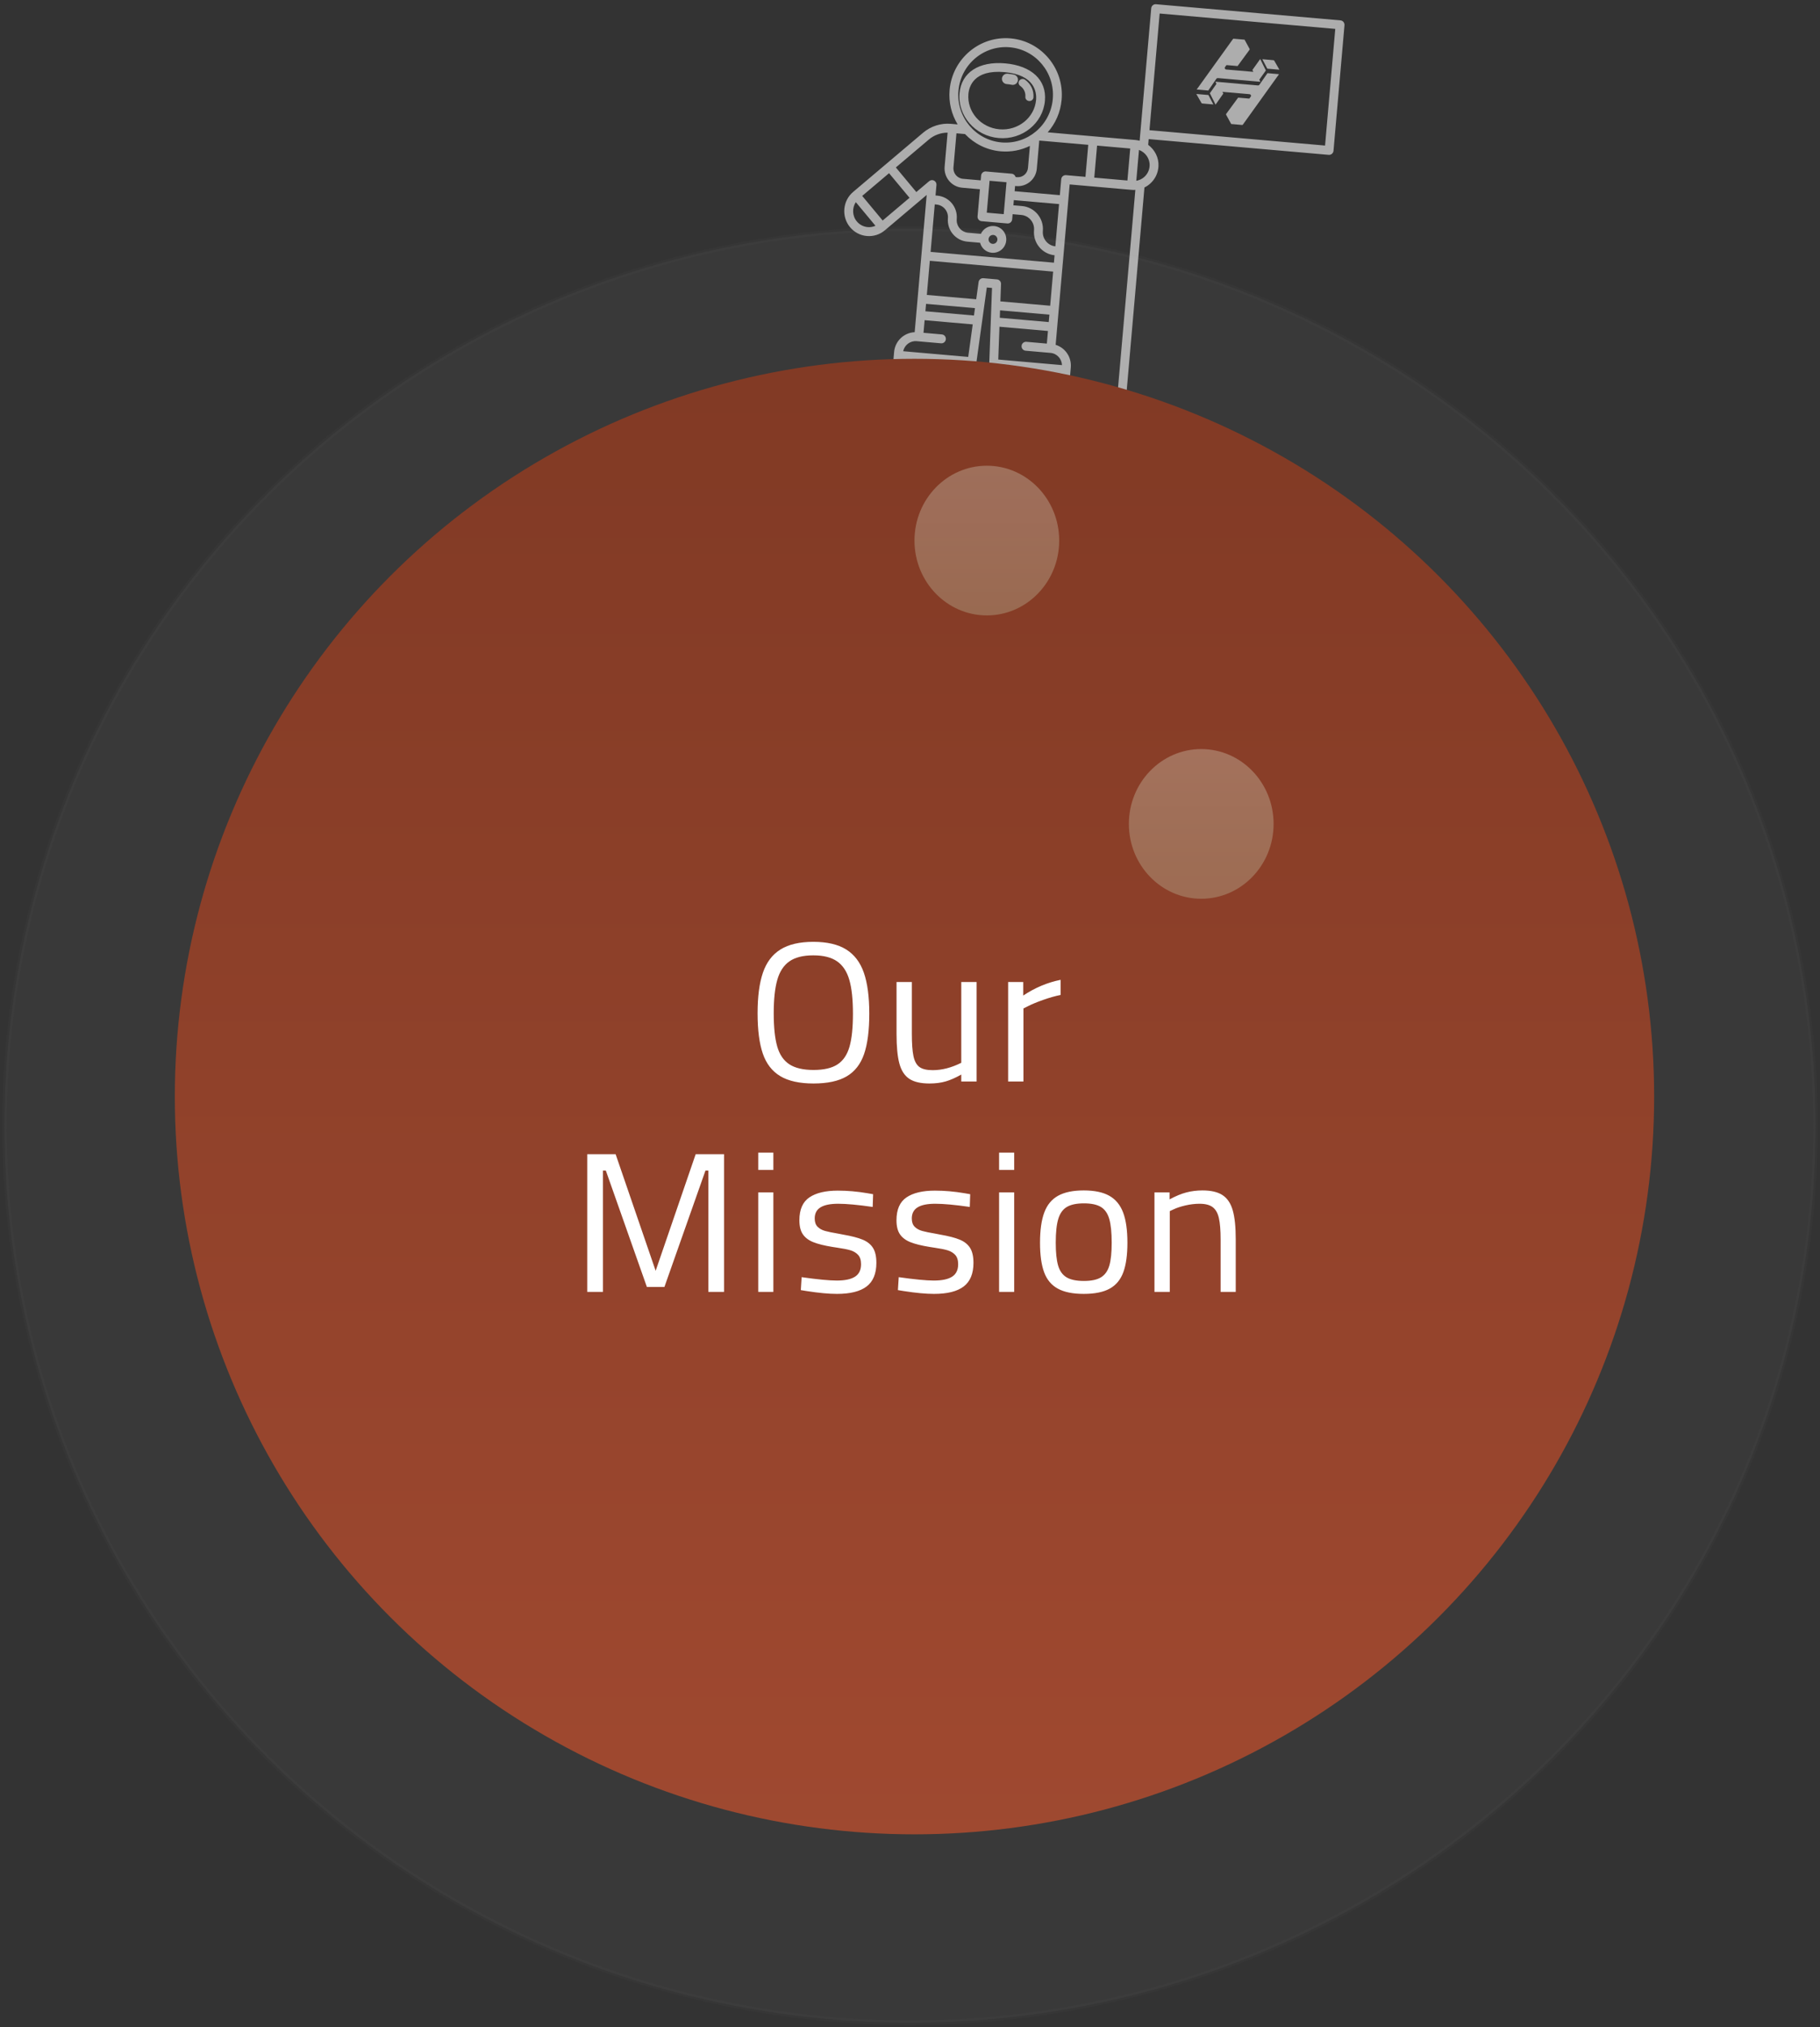 <?xml version="1.0" encoding="UTF-8"?>
<svg width="406px" height="452px" viewBox="0 0 406 452" version="1.1" xmlns="http://www.w3.org/2000/svg" xmlns:xlink="http://www.w3.org/1999/xlink">
    <rect x="0" y="0" width="406" height="452" fill="#333333" stroke="none"/>
    <!-- Generator: Sketch 52.2 (67145) - http://www.bohemiancoding.com/sketch -->
    <title>Group 4</title>
    <desc>Created with Sketch.</desc>
    <defs>
        <linearGradient x1="50%" y1="-3.697%" x2="50%" y2="100%" id="linearGradient-1">
            <stop stop-color="#7C331D" offset="0%"></stop>
            <stop stop-color="#9D4329" offset="100%"></stop>
        </linearGradient>
        <linearGradient x1="50%" y1="0%" x2="50%" y2="100%" id="linearGradient-2">
            <stop stop-color="#E4EEDC" offset="0%"></stop>
            <stop stop-color="#C5D8B7" offset="100%"></stop>
        </linearGradient>
    </defs>
    <g id="Handshakealliance.org" stroke="none" stroke-width="1" fill="none" fill-rule="evenodd">
        <g id="Desktop-HD-Copy-4" transform="translate(-817, -184)">
            <g id="Group-4" transform="translate(818, 178)">
                <g id="Group-3">
                    <g id="astronaut-and-flag" opacity="0.595" transform="translate(241.735, 49.533) rotate(5) translate(-241.735, -49.533) translate(187.735, 5.533)" fill="#FFFFFF">
                        <g id="logo-dark" transform="translate(76.072, 6.4)" fill-rule="nonzero">
                            <path d="M15.288,6 L14,4 L16.495,4.001 C16.561,4.001 16.639,4.039 16.676,4.092 C16.715,4.149 16.918,4.441 17.161,4.792 C17.452,5.212 17.801,5.714 18,6 L15.288,6 Z M10.945,18.902 C10.887,19 10.811,19 10.786,19 L9.801,19 C9.279,19 8.678,18.999 8.319,18.999 L12.152,12.53 C12.216,12.422 12.214,12.291 12.148,12.185 C12.082,12.079 11.962,12.014 11.831,12.014 L11.831,12.014 L5.299,12.022 L4,9.907 L13.514,9.907 C13.515,9.907 13.516,9.907 13.517,9.907 C13.518,9.907 13.519,9.907 13.519,9.907 C13.525,9.907 13.53,9.906 13.535,9.905 C13.556,9.904 13.578,9.902 13.598,9.897 C13.614,9.894 13.629,9.889 13.644,9.884 C13.652,9.881 13.66,9.878 13.668,9.875 C13.739,9.845 13.802,9.796 13.843,9.726 L15.411,7 L18,7 L10.945,18.902 Z M8.338,19 C8.251,18.87 8.139,18.701 8.016,18.517 C7.604,17.896 7.076,17.102 7.017,17.015 C6.997,16.986 6.988,16.914 7.029,16.846 C7.125,16.689 8.928,13.725 9.367,13.003 L12,13 L8.338,19 Z M4.486,15 L3,12.577 L4.498,10 L6,12.387 C5.533,13.194 4.804,14.452 4.486,15 Z M2.923,15 C2.26,15 1.601,14.999 1.504,14.999 L1.504,14.999 C1.439,14.999 1.36,14.96 1.325,14.909 L0.901,14.298 C0.599,13.862 0.214,13.307 0,13 L2.713,13 L4,15 C3.719,15 3.321,15 2.923,15 Z M7.073,0.099 C7.132,0 7.207,0 7.232,0 L9.716,0 L5.863,6.47 C5.86,6.475 5.858,6.481 5.855,6.487 C5.849,6.498 5.844,6.509 5.84,6.52 C5.836,6.531 5.832,6.542 5.829,6.553 C5.826,6.563 5.824,6.574 5.822,6.584 C5.82,6.597 5.818,6.61 5.818,6.623 C5.818,6.629 5.816,6.634 5.816,6.64 C5.816,6.644 5.817,6.648 5.818,6.653 C5.818,6.666 5.819,6.678 5.822,6.69 C5.823,6.701 5.825,6.711 5.828,6.722 C5.831,6.733 5.834,6.743 5.838,6.754 C5.842,6.764 5.846,6.775 5.851,6.785 C5.856,6.795 5.862,6.805 5.868,6.814 C5.874,6.824 5.88,6.833 5.887,6.842 C5.894,6.851 5.902,6.86 5.91,6.868 C5.918,6.876 5.925,6.885 5.934,6.893 C5.943,6.9 5.952,6.906 5.961,6.913 C5.971,6.921 5.982,6.928 5.993,6.934 C5.997,6.937 6,6.94 6.004,6.942 C6.009,6.944 6.013,6.945 6.018,6.947 C6.037,6.956 6.057,6.964 6.078,6.97 C6.085,6.972 6.093,6.975 6.1,6.976 C6.127,6.982 6.155,6.986 6.184,6.986 C6.184,6.986 6.184,6.986 6.184,6.986 L6.185,6.986 L6.185,6.986 L6.348,6.986 C6.349,6.986 6.35,6.986 6.35,6.986 L6.351,6.986 L12.736,6.978 C12.904,7.254 13.22,7.772 13.489,8.213 C13.695,8.552 13.866,8.832 14,9.052 L4.499,9.052 C4.494,9.052 4.49,9.053 4.487,9.054 C4.357,9.056 4.233,9.12 4.167,9.235 L2.594,12 L0,12 C1.132,10.094 6.998,0.226 7.073,0.099 Z M9.668,0 L9.907,0.36 C10.327,0.993 10.92,1.886 10.983,1.979 C11.003,2.009 11.012,2.08 10.97,2.149 L8.632,5.997 L6,6 L9.668,0 Z M13.524,4 L15,6.426 L13.495,9 C13.316,8.71 13.093,8.349 12.884,8.01 C12.471,7.341 12.17,6.853 12,6.581 C12.321,6.037 13.169,4.6 13.524,4 Z" id="Fill-1"></path>
                        </g>
                        <path d="M33.005,33.033 C38.278,33.033 42.567,28.907 42.567,23.836 C42.567,19.2 38.903,16.321 33.005,16.321 C27.107,16.321 23.443,19.2 23.443,23.836 C23.443,28.907 27.732,33.033 33.005,33.033 Z M33.005,18.277 C39.843,18.277 40.582,22.165 40.582,23.836 C40.582,27.828 37.183,31.076 33.005,31.076 C28.827,31.076 25.429,27.828 25.429,23.836 C25.428,22.165 26.167,18.277 33.005,18.277 Z" id="Shape" fill-rule="nonzero"></path>
                        <path d="M33.742,20.891 C34.131,20.891 34.514,20.911 34.883,20.951 C34.925,20.955 34.967,20.957 35.008,20.957 C35.594,20.957 36.096,20.516 36.161,19.922 C36.229,19.284 35.768,18.712 35.131,18.643 C34.681,18.595 34.213,18.57 33.742,18.57 C33.101,18.57 32.582,19.09 32.582,19.731 C32.582,20.371 33.101,20.891 33.742,20.891 Z" id="Path"></path>
                        <path d="M36.794,21.041 C37.638,21.534 38.142,22.399 38.142,23.355 C38.142,23.832 38.547,24.217 39.045,24.217 C39.045,24.217 39.045,24.217 39.045,24.217 C39.544,24.217 39.948,23.831 39.948,23.355 C39.947,21.794 39.121,20.379 37.737,19.569 C37.311,19.321 36.755,19.449 36.495,19.855 C36.235,20.261 36.369,20.792 36.794,21.041 Z" id="Path"></path>
                        <path d="M106.677,0.252 L65.378,0.252 C64.832,0.252 64.389,0.698 64.389,1.249 L64.389,30.893 C64.078,30.839 63.759,30.809 63.434,30.809 L43.798,30.809 C45.341,28.709 46.256,26.112 46.256,23.304 C46.256,16.334 40.63,10.664 33.714,10.664 C26.799,10.664 21.172,16.334 21.172,23.304 C21.172,26.112 22.087,28.709 23.63,30.809 L22.108,30.809 C19.883,30.809 17.704,31.718 16.131,33.304 L1.709,47.837 C-0.446,50.012 -0.446,53.549 1.709,55.721 C2.756,56.776 4.145,57.357 5.621,57.357 C7.1,57.357 8.49,56.776 9.533,55.721 L18.117,47.072 L18.117,77.794 C15.759,78.098 13.93,80.133 13.93,82.59 L13.93,86.396 C13.93,86.947 14.373,87.393 14.919,87.393 L31.275,87.393 C31.802,87.393 32.236,86.977 32.263,86.447 L33.276,66.458 L34.442,66.458 L35.455,86.447 C35.482,86.977 35.916,87.393 36.443,87.393 L52.507,87.393 C53.053,87.393 53.496,86.947 53.496,86.396 L53.496,82.59 C53.496,80.266 51.861,78.32 49.69,77.859 L49.69,41.959 L63.543,41.959 C63.83,41.959 64.112,41.938 64.389,41.895 L64.389,86.396 C64.389,86.947 64.832,87.393 65.378,87.393 C65.925,87.393 66.367,86.947 66.367,86.396 L66.367,41.18 C66.786,40.928 67.176,40.619 67.525,40.254 C68.576,39.155 69.125,37.709 69.07,36.182 C69.003,34.272 67.928,32.593 66.367,31.639 L66.367,30.351 L106.678,30.351 C107.224,30.351 107.667,29.904 107.667,29.354 L107.667,1.249 C107.666,0.698 107.224,0.252 106.677,0.252 Z M62.445,39.966 L55.026,39.966 L55.026,32.803 L62.445,32.803 L62.445,39.966 Z M37.528,41.369 C37.391,40.983 37.029,40.705 36.599,40.705 L30.829,40.705 C30.283,40.705 29.84,41.151 29.84,41.702 L29.84,42.782 L25.856,42.782 C24.576,42.782 23.535,41.733 23.535,40.443 L23.535,32.803 L25.453,32.803 C27.662,34.756 30.552,35.944 33.714,35.944 C36.046,35.944 38.23,35.297 40.103,34.175 L40.103,39.11 C40.103,40.356 39.097,41.369 37.861,41.369 L37.528,41.369 Z M36.667,71.276 L47.712,71.276 L47.712,72.937 L36.751,72.937 L36.667,71.276 Z M47.712,55.988 C46.011,55.957 44.636,54.555 44.636,52.834 C44.636,49.994 42.344,47.683 39.526,47.683 L37.588,47.683 L37.588,46.528 L47.712,46.528 L47.712,55.988 L47.712,55.988 Z M35.61,42.699 L35.61,49.843 L31.818,49.843 L31.818,42.699 L35.61,42.699 Z M33.714,12.658 C39.539,12.658 44.277,17.434 44.277,23.304 C44.277,29.174 39.539,33.95 33.714,33.95 C27.889,33.95 23.151,29.174 23.151,23.304 C23.151,17.434 27.889,12.658 33.714,12.658 Z M8.833,53.607 L3.808,48.541 L9.333,42.973 L14.359,48.039 L8.833,53.607 Z M3.108,54.311 C1.967,53.161 1.769,51.414 2.51,50.054 L7.336,54.917 C6.817,55.207 6.231,55.363 5.621,55.363 C4.673,55.363 3.781,54.989 3.108,54.311 Z M15.758,46.629 L10.732,41.564 L17.53,34.714 C18.605,33.631 20.048,32.961 21.556,32.829 L21.556,40.443 C21.556,42.832 23.485,44.776 25.856,44.776 L29.84,44.776 L29.84,50.84 C29.84,51.391 30.283,51.837 30.829,51.837 L36.599,51.837 C37.145,51.837 37.588,51.391 37.588,50.84 L37.588,49.677 L39.526,49.677 C41.253,49.677 42.658,51.093 42.658,52.834 C42.658,55.655 44.92,57.951 47.712,57.982 L47.712,59.646 L20.095,59.646 L20.095,49.013 L20.485,49.013 C22.03,49.013 23.287,50.28 23.287,51.837 C23.287,54.494 25.432,56.656 28.068,56.656 L30.92,56.656 C31.328,57.815 32.425,58.65 33.714,58.65 C35.35,58.65 36.682,57.308 36.682,55.659 C36.682,54.01 35.35,52.668 33.714,52.668 C32.425,52.668 31.328,53.502 30.92,54.662 L28.068,54.662 C26.523,54.662 25.265,53.395 25.265,51.837 C25.265,49.18 23.121,47.019 20.485,47.019 L20.095,47.019 L20.095,44.666 C20.095,44.263 19.854,43.9 19.484,43.745 C19.115,43.591 18.689,43.676 18.406,43.961 L15.758,46.629 Z M30.966,72.937 L20.095,72.937 L20.095,71.276 L31.05,71.276 L30.966,72.937 Z M32.725,55.659 C32.725,55.109 33.169,54.662 33.714,54.662 C34.26,54.662 34.703,55.109 34.703,55.659 C34.703,56.208 34.26,56.655 33.714,56.655 C33.169,56.655 32.725,56.208 32.725,55.659 Z M18.713,79.75 L24.194,79.75 C24.74,79.75 25.183,79.304 25.183,78.753 C25.183,78.203 24.74,77.756 24.194,77.756 L20.095,77.756 L20.095,74.931 L30.865,74.931 L30.495,82.242 L15.932,82.242 C16.103,80.844 17.282,79.758 18.713,79.75 Z M22.026,84.235 L22.026,85.399 L19.636,85.399 L19.636,84.235 L22.026,84.235 Z M24.004,84.235 L26.395,84.235 L26.395,85.399 L24.004,85.399 L24.004,84.235 Z M15.908,84.235 L17.657,84.235 L17.657,85.399 L15.908,85.399 L15.908,84.235 Z M28.373,85.399 L28.373,84.235 L30.394,84.235 L30.335,85.399 L28.373,85.399 Z M32.335,64.464 C31.809,64.464 31.374,64.88 31.348,65.41 L31.151,69.282 L20.095,69.282 L20.095,61.64 L47.712,61.64 L47.712,69.282 L36.566,69.282 L36.37,65.41 C36.343,64.88 35.909,64.464 35.382,64.464 L32.335,64.464 Z M37.324,84.235 L39.089,84.235 L39.089,85.399 L37.383,85.399 L37.324,84.235 Z M47.827,84.235 L47.827,85.399 L45.436,85.399 L45.436,84.235 L47.827,84.235 Z M43.458,85.399 L41.067,85.399 L41.067,84.235 L43.458,84.235 L43.458,85.399 Z M49.805,85.399 L49.805,84.235 L51.518,84.235 L51.518,85.399 L49.805,85.399 Z M51.494,82.242 L37.223,82.242 L36.852,74.931 L47.712,74.931 L47.712,77.756 L43.126,77.756 C42.58,77.756 42.137,78.203 42.137,78.753 C42.137,79.304 42.58,79.75 43.126,79.75 L48.716,79.75 C50.145,79.758 51.323,80.844 51.494,82.242 Z M48.701,39.966 C48.155,39.966 47.712,40.412 47.712,40.962 L47.712,44.535 L37.588,44.535 L37.588,43.363 L37.861,43.363 C40.188,43.363 42.081,41.455 42.081,39.11 L42.081,32.803 L53.048,32.803 L53.048,39.966 L48.701,39.966 Z M66.1,38.87 C65.634,39.357 65.056,39.69 64.423,39.851 L64.423,32.942 C65.911,33.359 67.038,34.684 67.092,36.254 C67.128,37.235 66.775,38.164 66.1,38.87 Z M105.688,28.357 L66.367,28.357 L66.367,2.246 L105.688,2.246 L105.688,28.357 Z" id="Shape" fill-rule="nonzero"></path>
                    </g>
                    <g id="Group-2" transform="translate(38, 86)" fill-rule="nonzero">
                        <ellipse id="Oval" fill="url(#linearGradient-1)" cx="165" cy="164.5" rx="165" ry="164.5"></ellipse>
                        <ellipse id="Oval" fill="url(#linearGradient-2)" opacity="0.294" cx="181.141" cy="40.529" rx="16.141" ry="16.688"></ellipse>
                        <ellipse id="Oval" fill="url(#linearGradient-2)" opacity="0.294" cx="228.967" cy="103.707" rx="16.141" ry="16.688"></ellipse>
                    </g>
                    <ellipse id="Oval" stroke="#979797" fill="#D8D8D8" fill-rule="nonzero" opacity="0.037" cx="202" cy="257" rx="202" ry="200"></ellipse>
                </g>
                <path d="M180.481,247.586 C177.353,247.586 174.878,247.039 173.056,245.945 C171.234,244.85 169.936,243.172 169.162,240.91 C168.387,238.647 168,235.653 168,231.926 C168,228.229 168.395,225.22 169.184,222.898 C169.974,220.577 171.28,218.847 173.102,217.708 C174.924,216.569 177.369,216 180.436,216 C183.503,216 185.948,216.569 187.77,217.708 C189.592,218.847 190.905,220.577 191.71,222.898 C192.515,225.22 192.917,228.259 192.917,232.015 C192.917,235.771 192.53,238.773 191.756,241.02 C190.981,243.268 189.691,244.924 187.884,245.989 C186.077,247.054 183.609,247.586 180.481,247.586 Z M180.481,244.569 C182.789,244.569 184.573,244.155 185.834,243.327 C187.094,242.499 187.982,241.191 188.499,239.401 C189.015,237.612 189.273,235.15 189.273,232.015 C189.273,228.88 189.007,226.381 188.476,224.518 C187.944,222.654 187.041,221.272 185.765,220.37 C184.49,219.468 182.713,219.017 180.436,219.017 C178.158,219.017 176.382,219.46 175.106,220.348 C173.831,221.235 172.927,222.61 172.396,224.473 C171.864,226.336 171.599,228.821 171.599,231.926 C171.599,235.032 171.857,237.494 172.373,239.313 C172.889,241.131 173.793,242.462 175.083,243.305 C176.374,244.148 178.173,244.569 180.481,244.569 Z M206.331,247.586 C204.387,247.586 202.891,247.239 201.844,246.544 C200.796,245.849 200.06,244.717 199.634,243.15 C199.209,241.582 198.997,239.379 198.997,236.54 L198.997,224.961 L202.413,224.961 L202.413,236.496 C202.413,238.714 202.535,240.385 202.777,241.508 C203.02,242.632 203.461,243.431 204.099,243.904 C204.736,244.377 205.723,244.614 207.059,244.614 C209.124,244.614 211.25,244.067 213.437,242.972 L213.437,224.961 L216.853,224.961 L216.853,247.143 L213.437,247.143 L213.437,245.59 C212.192,246.3 211.038,246.81 209.975,247.12 C208.912,247.431 207.697,247.586 206.331,247.586 Z M223.889,224.961 L227.26,224.961 L227.26,227.978 C229.872,226.233 232.65,225.065 235.596,224.473 L235.596,227.845 C234.412,228.081 233.129,228.444 231.747,228.932 C230.365,229.42 229.264,229.871 228.445,230.285 L227.306,230.861 L227.306,247.143 L223.889,247.143 L223.889,224.961 Z" id="Our" fill="#FFFFFF"></path>
                <path d="M160.52,263.355 L160.52,294.054 L157.013,294.054 L157.013,266.993 L156.375,266.993 L147.219,292.945 L143.301,292.945 L134.145,266.993 L133.508,266.993 L133.508,294.054 L130,294.054 L130,263.355 L136.332,263.355 L145.26,289.351 L154.188,263.355 L160.52,263.355 Z M168.148,271.873 L171.519,271.873 L171.519,294.054 L168.148,294.054 L168.148,271.873 Z M168.148,263 L171.519,263 L171.519,266.86 L168.148,266.86 L168.148,263 Z M185.707,294.497 C183.885,294.497 181.653,294.29 179.011,293.876 L177.644,293.655 L177.826,290.771 C181.38,291.274 183.991,291.525 185.662,291.525 C187.484,291.525 188.843,291.237 189.738,290.66 C190.634,290.083 191.082,289.159 191.082,287.887 C191.082,286.971 190.862,286.276 190.422,285.802 C189.981,285.329 189.42,284.989 188.736,284.782 C188.053,284.575 187.089,284.383 185.844,284.205 L184.705,284.028 C182.883,283.732 181.456,283.377 180.423,282.963 C179.39,282.549 178.616,281.965 178.1,281.211 C177.584,280.457 177.325,279.414 177.325,278.083 C177.325,275.688 178.069,273.987 179.557,272.982 C181.046,271.976 183.156,271.473 185.889,271.473 C188.045,271.473 190.247,271.665 192.494,272.05 L193.77,272.272 L193.679,275.111 C190.399,274.638 187.833,274.401 185.98,274.401 C184.219,274.401 182.906,274.667 182.04,275.2 C181.175,275.732 180.742,276.56 180.742,277.684 C180.742,278.483 180.954,279.096 181.38,279.525 C181.805,279.954 182.359,280.264 183.042,280.457 C183.726,280.649 184.69,280.849 185.935,281.056 L187.074,281.277 C188.956,281.603 190.414,281.98 191.447,282.409 C192.479,282.837 193.246,283.451 193.747,284.25 C194.248,285.048 194.499,286.157 194.499,287.577 C194.499,289.972 193.777,291.725 192.335,292.834 C190.892,293.943 188.683,294.497 185.707,294.497 Z M207.365,294.497 C205.543,294.497 203.311,294.29 200.669,293.876 L199.303,293.655 L199.485,290.771 C203.038,291.274 205.65,291.525 207.32,291.525 C209.142,291.525 210.501,291.237 211.397,290.66 C212.293,290.083 212.741,289.159 212.741,287.887 C212.741,286.971 212.52,286.276 212.08,285.802 C211.64,285.329 211.078,284.989 210.395,284.782 C209.711,284.575 208.747,284.383 207.502,284.205 L206.363,284.028 C204.541,283.732 203.114,283.377 202.081,282.963 C201.049,282.549 200.274,281.965 199.758,281.211 C199.242,280.457 198.984,279.414 198.984,278.083 C198.984,275.688 199.728,273.987 201.216,272.982 C202.704,271.976 204.815,271.473 207.548,271.473 C209.704,271.473 211.906,271.665 214.153,272.05 L215.428,272.272 L215.337,275.111 C212.057,274.638 209.491,274.401 207.639,274.401 C205.877,274.401 204.564,274.667 203.698,275.2 C202.833,275.732 202.4,276.56 202.4,277.684 C202.4,278.483 202.613,279.096 203.038,279.525 C203.463,279.954 204.017,280.264 204.701,280.457 C205.384,280.649 206.348,280.849 207.593,281.056 L208.732,281.277 C210.615,281.603 212.073,281.98 213.105,282.409 C214.138,282.837 214.904,283.451 215.405,284.25 C215.907,285.048 216.157,286.157 216.157,287.577 C216.157,289.972 215.436,291.725 213.993,292.834 C212.551,293.943 210.342,294.497 207.365,294.497 Z M221.872,271.873 L225.243,271.873 L225.243,294.054 L221.872,294.054 L221.872,271.873 Z M221.872,263 L225.243,263 L225.243,266.86 L221.872,266.86 L221.872,263 Z M240.752,294.497 C238.322,294.497 236.394,294.106 234.967,293.322 C233.539,292.538 232.522,291.318 231.915,289.662 C231.307,288.006 231.004,285.817 231.004,283.096 C231.004,280.287 231.323,278.032 231.96,276.331 C232.598,274.63 233.63,273.388 235.058,272.604 C236.485,271.821 238.383,271.429 240.752,271.429 C243.151,271.429 245.057,271.828 246.469,272.627 C247.881,273.425 248.906,274.667 249.543,276.353 C250.181,278.039 250.5,280.287 250.5,283.096 C250.5,285.817 250.196,288.006 249.589,289.662 C248.982,291.318 247.972,292.538 246.56,293.322 C245.148,294.106 243.212,294.497 240.752,294.497 Z M240.797,291.614 C242.468,291.614 243.743,291.34 244.624,290.793 C245.504,290.246 246.119,289.374 246.469,288.176 C246.818,286.978 246.993,285.285 246.993,283.096 C246.993,280.789 246.81,279.015 246.446,277.773 C246.081,276.531 245.459,275.643 244.578,275.111 C243.698,274.579 242.437,274.312 240.797,274.312 C239.158,274.312 237.89,274.579 236.994,275.111 C236.098,275.643 235.46,276.531 235.081,277.773 C234.701,279.015 234.511,280.789 234.511,283.096 C234.511,285.255 234.686,286.941 235.035,288.154 C235.384,289.366 236.007,290.246 236.903,290.793 C237.799,291.34 239.097,291.614 240.797,291.614 Z M256.534,271.873 L259.905,271.873 L259.905,273.425 C261.271,272.686 262.524,272.168 263.663,271.873 C264.802,271.577 265.994,271.429 267.239,271.429 C269.182,271.429 270.686,271.784 271.748,272.494 C272.811,273.203 273.563,274.335 274.003,275.887 C274.444,277.44 274.664,279.592 274.664,282.342 L274.664,294.054 L271.293,294.054 L271.293,282.431 C271.293,280.331 271.164,278.719 270.906,277.595 C270.648,276.471 270.185,275.658 269.516,275.155 C268.848,274.653 267.877,274.401 266.601,274.401 C265.569,274.401 264.513,274.527 263.435,274.778 C262.357,275.03 261.484,275.318 260.816,275.643 L259.95,276.043 L259.95,294.054 L256.534,294.054 L256.534,271.873 Z" id="Mission" fill="#FFFFFF"></path>
            </g>
        </g>
    </g>
</svg>
